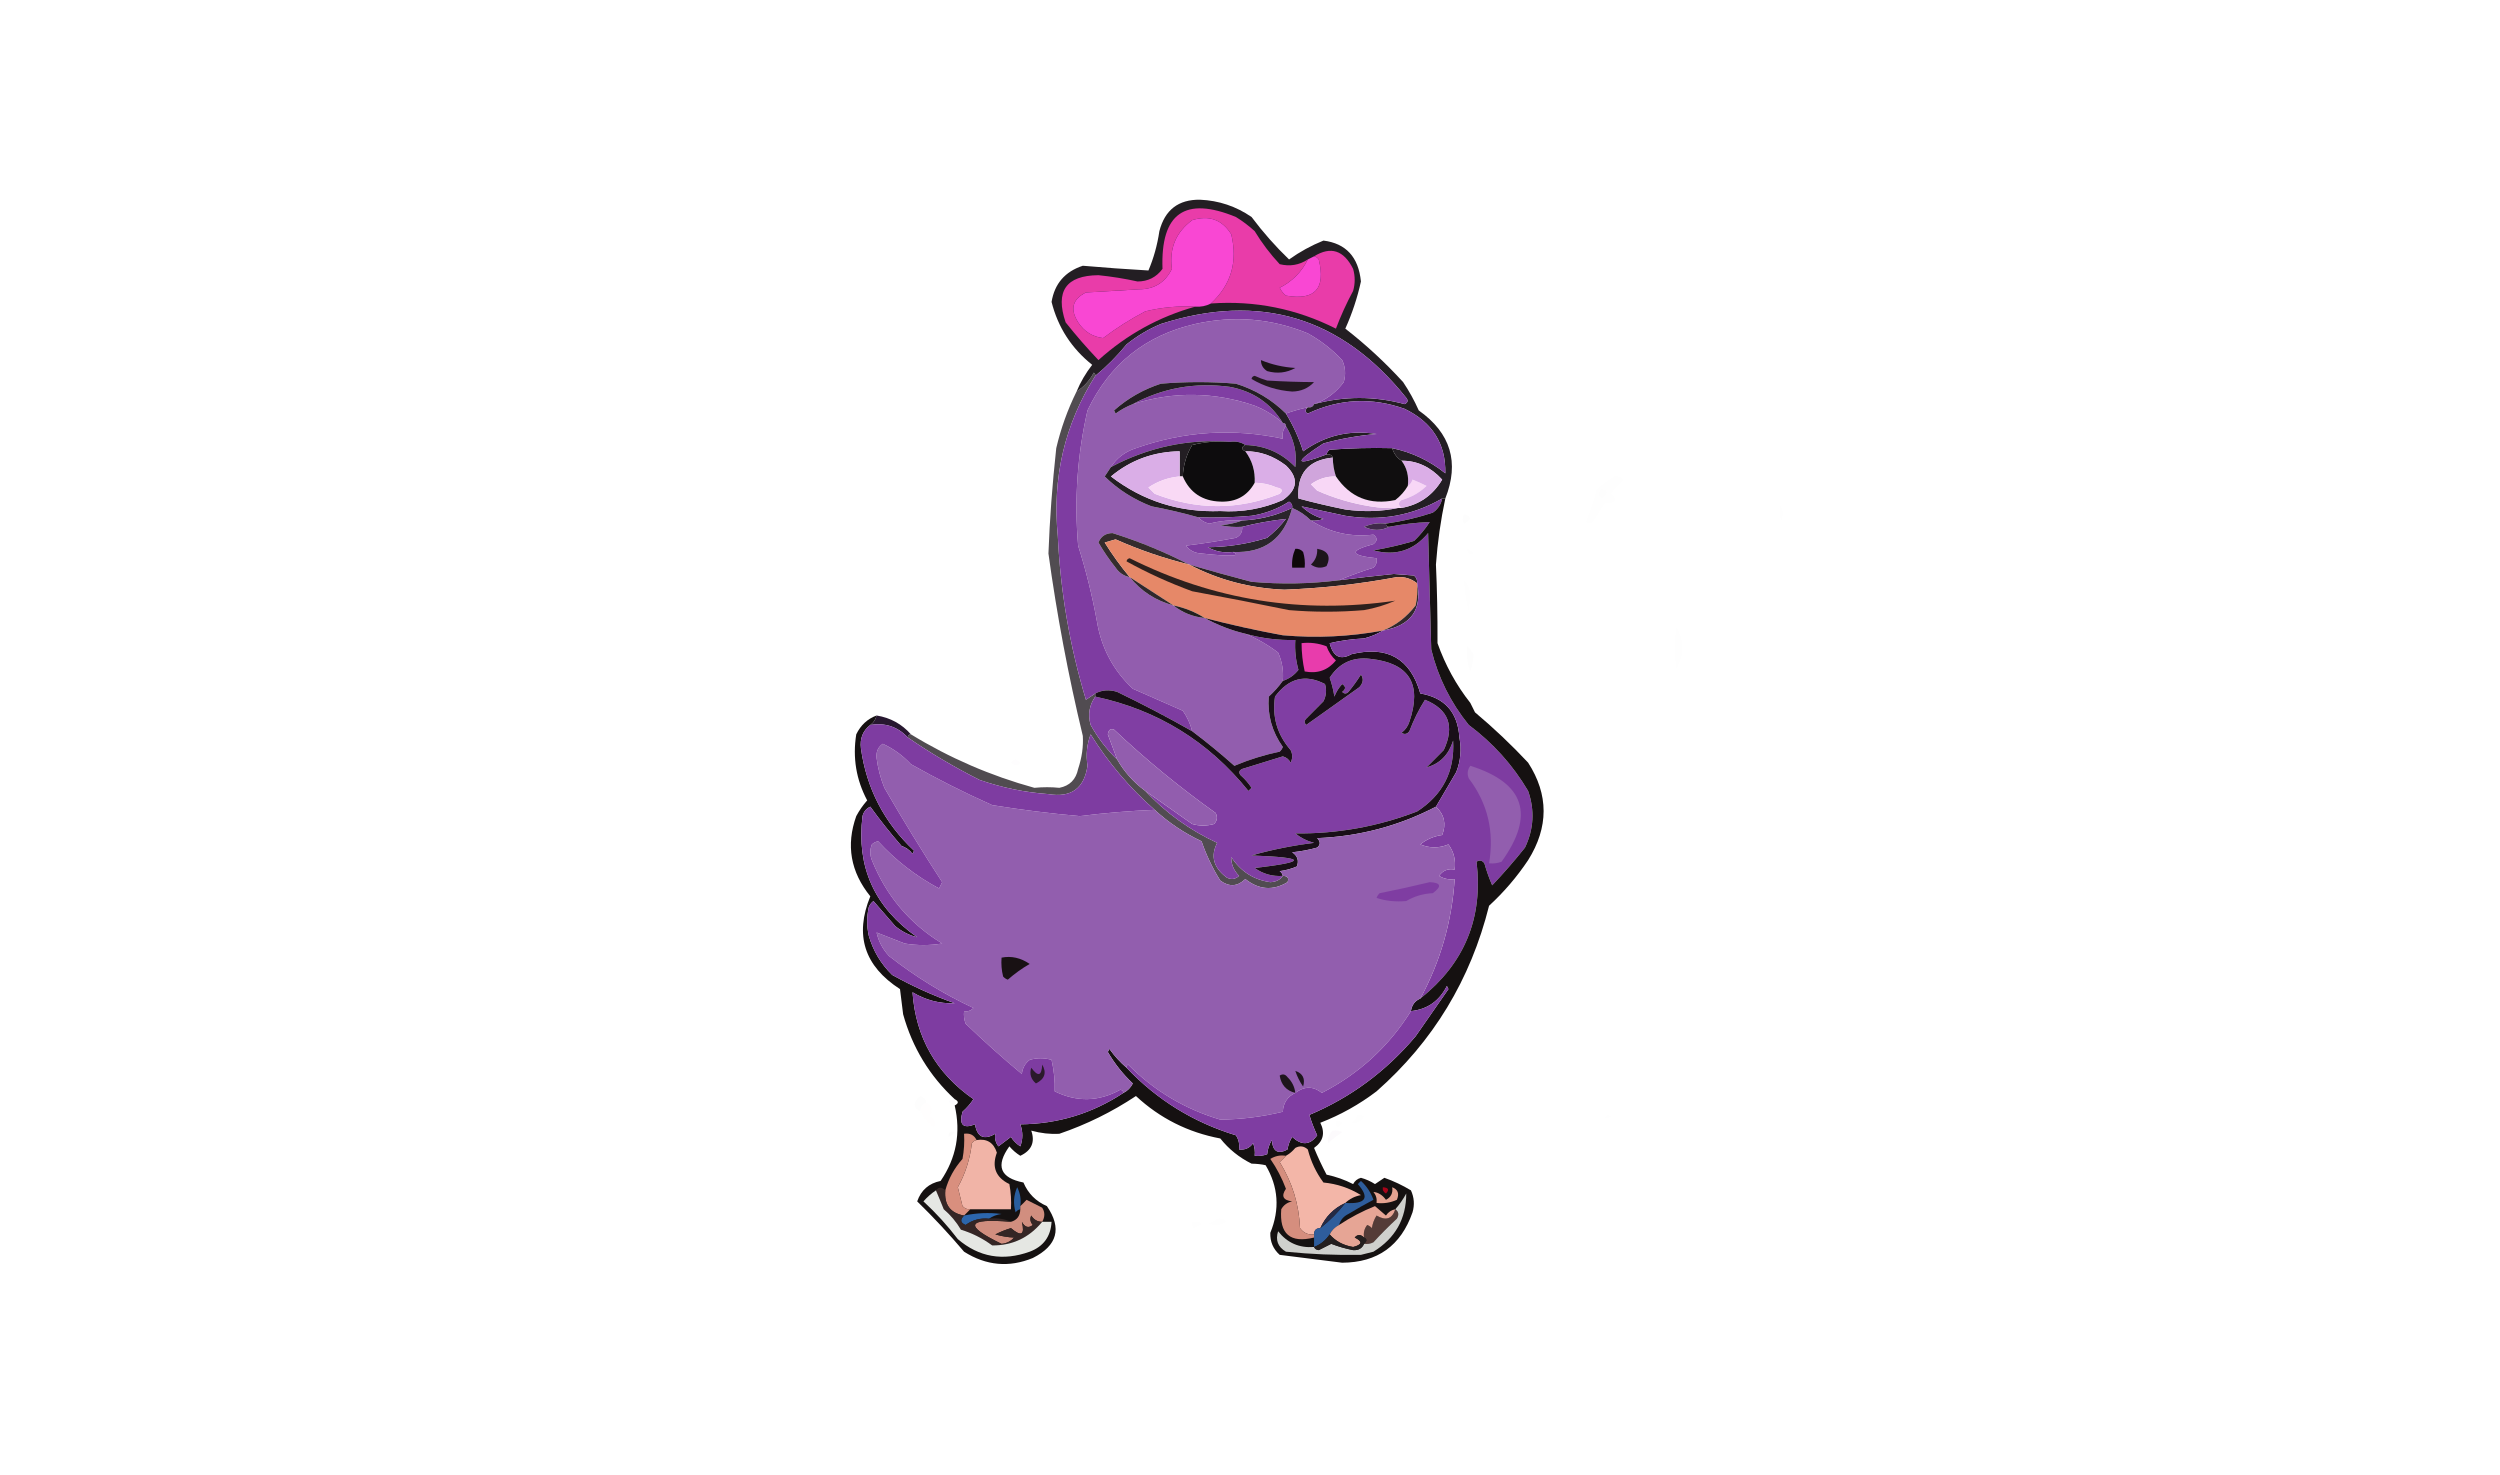 <svg xmlns="http://www.w3.org/2000/svg" viewBox="0 0 200 118" height="118" width="200">
    <g id="Group">
        <path d="M 105.125 32.33 C 105.039 32.541 104.873 32.625 104.625 32.582 C 104.026 32.712 103.443 32.879 102.875 33.085 C 101.747 31.971 100.414 31.175 98.875 30.695 C 96.875 30.527 94.875 30.527 92.875 30.695 C 91.47 31.15 90.22 31.863 89.125 32.834 C 89.167 32.917 89.208 33.002 89.25 33.085 C 89.685 32.769 90.144 32.517 90.625 32.33 C 93.885 31.304 97.135 31.346 100.375 32.456 C 101.216 32.794 101.966 33.255 102.625 33.84 C 102.792 33.84 102.875 33.924 102.875 34.092 C 102.642 34.36 102.558 34.696 102.625 35.098 C 98.638 34.243 94.721 34.494 90.875 35.853 C 90.005 36.135 89.338 36.638 88.875 37.362 C 88.715 37.61 88.548 37.861 88.375 38.117 C 89.447 39.162 90.697 39.959 92.125 40.507 C 93.42 40.751 94.67 41.044 95.875 41.388 C 96.093 41.646 96.385 41.814 96.75 41.891 C 97.61 41.669 98.485 41.585 99.375 41.64 C 98.842 41.844 98.259 41.97 97.625 42.017 C 98.202 42.142 98.786 42.184 99.375 42.143 C 99.41 42.551 99.243 42.845 98.875 43.023 C 97.553 43.278 96.22 43.487 94.875 43.652 C 95.178 44.047 95.595 44.257 96.125 44.281 C 98.522 44.541 99.355 44.499 98.625 44.156 C 101.145 44.27 102.729 43.096 103.375 40.633 C 103.944 40.872 104.444 41.207 104.875 41.64 C 106.402 42.61 108.069 42.987 109.875 42.772 C 110.208 43.023 110.208 43.275 109.875 43.527 C 107.902 44.061 107.986 44.438 110.125 44.659 C 110.18 44.954 110.096 45.206 109.875 45.414 C 108.917 45.715 108 46.05 107.125 46.42 C 104.836 46.711 102.502 46.753 100.125 46.546 C 98.433 46.103 96.767 45.642 95.125 45.162 C 93.171 44.156 91.129 43.317 89 42.646 C 88.445 42.657 88.07 42.909 87.875 43.401 C 88.284 44.106 88.743 44.777 89.25 45.414 C 89.532 45.827 89.907 46.078 90.375 46.168 C 91.296 47.303 92.463 48.058 93.875 48.433 C 94.592 49.01 95.426 49.346 96.375 49.439 C 97.406 50.009 98.49 50.428 99.625 50.697 C 100.553 51.081 101.428 51.584 102.25 52.207 C 102.572 52.924 102.697 53.679 102.625 54.471 C 102.302 54.923 101.927 55.343 101.5 55.729 C 101.387 57.194 101.762 58.536 102.625 59.755 C 102.573 59.902 102.489 60.028 102.375 60.132 C 101.133 60.39 99.925 60.767 98.75 61.264 C 97.661 60.294 96.536 59.372 95.375 58.497 C 95.228 57.908 94.978 57.363 94.625 56.861 C 93.271 56.272 91.937 55.685 90.625 55.1 C 89.061 53.636 88.103 51.833 87.75 49.691 C 87.377 47.645 86.877 45.632 86.25 43.652 C 85.934 40 86.184 36.394 87 32.834 C 88.759 29.136 91.634 26.83 95.625 25.915 C 98.722 25.224 101.722 25.476 104.625 26.67 C 105.649 27.238 106.565 27.951 107.375 28.808 C 107.636 29.379 107.678 29.966 107.5 30.569 C 106.874 31.413 106.082 32 105.125 32.33 Z" stroke="none" fill-rule="evenodd" fill="#925dae" id="Path"></path>
    </g>
    <g id="g1">
        <path d="M 102.625 33.84 C 101.966 33.255 101.216 32.794 100.375 32.456 C 97.135 31.346 93.885 31.304 90.625 32.33 C 93.029 31.036 95.613 30.575 98.375 30.947 C 100.248 31.297 101.664 32.262 102.625 33.84 Z" opacity="0.973" stroke="none" fill-rule="evenodd" fill="#7d3aa1" id="path1"></path>
    </g>
    <g id="g2">
        <path d="M 87.625 30.066 C 85.168 33.953 84.168 38.23 84.625 42.898 C 84.835 47.353 85.585 51.714 86.875 55.981 C 87.13 55.806 87.38 55.639 87.625 55.478 C 87.625 55.561 87.625 55.645 87.625 55.729 C 87.142 56.403 87.017 57.158 87.25 57.994 C 87.829 59.035 88.537 59.957 89.375 60.761 C 89.941 61.751 90.691 62.59 91.625 63.277 C 93.26 65.026 95.177 66.409 97.375 67.429 C 96.825 68.484 97.075 69.406 98.125 70.196 C 98.486 70.393 98.819 70.351 99.125 70.07 C 98.697 69.633 98.489 69.129 98.5 68.561 C 99.251 69.713 100.292 70.384 101.625 70.574 C 102.083 70.552 102.416 70.384 102.625 70.07 C 103.007 70.075 103.132 70.242 103 70.574 C 101.838 71.272 100.713 71.188 99.625 70.322 C 99.005 70.929 98.339 70.971 97.625 70.448 C 97.007 69.464 96.507 68.416 96.125 67.303 C 94.739 66.649 93.489 65.81 92.375 64.787 C 90.378 63.036 88.669 61.023 87.25 58.748 C 86.947 59.55 86.864 60.388 87 61.264 C 86.734 63.076 85.692 63.831 83.875 63.529 C 81.994 63.391 80.161 63.014 78.375 62.397 C 76.369 61.388 74.452 60.256 72.625 59 C 72.625 58.832 72.708 58.748 72.875 58.748 C 75.964 60.638 79.256 62.063 82.75 63.026 C 83.435 62.96 84.102 62.96 84.75 63.026 C 85.576 62.865 86.076 62.361 86.25 61.516 C 86.552 60.602 86.677 59.721 86.625 58.874 C 85.465 54.049 84.548 49.185 83.875 44.281 C 83.975 41.578 84.183 38.768 84.5 35.853 C 84.869 34.276 85.411 32.766 86.125 31.324 C 86.709 30.946 87.167 30.442 87.5 29.814 C 87.6 29.872 87.641 29.956 87.625 30.066 Z" opacity="0.722" stroke="none" fill-rule="evenodd" fill="#0e080f" id="path2"></path>
    </g>
    <g id="g3">
        <path d="M 102.875 34.092 C 103.521 35.155 103.771 36.245 103.625 37.362 C 102.532 36.226 101.199 35.639 99.625 35.601 C 99.27 35.362 98.854 35.278 98.375 35.35 C 95.063 35.096 91.897 35.767 88.875 37.362 C 89.338 36.638 90.005 36.135 90.875 35.853 C 94.721 34.494 98.638 34.243 102.625 35.098 C 102.558 34.696 102.642 34.36 102.875 34.092 Z" opacity="0.973" stroke="none" fill-rule="evenodd" fill="#7d3ba0" id="path3"></path>
    </g>
    <g id="g4">
        <path d="M 129.125 38.117 C 129.419 38.062 129.669 38.146 129.875 38.369 C 129.512 38.723 129.179 39.1 128.875 39.501 C 129.478 40.013 129.311 40.265 128.375 40.256 C 128.083 40.717 127.792 41.178 127.5 41.64 C 127.321 41.879 127.112 41.921 126.875 41.765 C 127.223 40.91 127.515 40.03 127.75 39.124 C 128.203 38.752 128.661 38.417 129.125 38.117 Z" opacity="0.004" stroke="none" fill-rule="evenodd" fill="#000002" id="path4"></path>
    </g>
    <g id="g5">
        <path d="M 115.625 39.878 C 115.542 39.878 115.458 39.878 115.375 39.878 C 112.988 41.256 110.405 41.717 107.625 41.262 C 106.429 41.007 105.263 40.756 104.125 40.507 C 104.621 40.983 105.204 41.318 105.875 41.514 C 105.552 41.637 105.218 41.679 104.875 41.64 C 104.444 41.207 103.944 40.872 103.375 40.633 C 103.408 40.413 103.325 40.245 103.125 40.13 C 102.209 40.716 101.209 41.094 100.125 41.262 C 98.711 41.388 97.294 41.43 95.875 41.388 C 94.67 41.044 93.42 40.751 92.125 40.507 C 90.697 39.959 89.447 39.162 88.375 38.117 C 88.548 37.861 88.715 37.61 88.875 37.362 C 91.897 35.767 95.063 35.096 98.375 35.35 C 97.361 35.268 96.361 35.352 95.375 35.601 C 94.914 36.368 94.664 37.206 94.625 38.117 C 94.542 38.117 94.458 38.117 94.375 38.117 C 94.375 37.446 94.375 36.775 94.375 36.104 C 92.283 36.135 90.45 36.806 88.875 38.117 C 91.445 40.086 94.362 41.008 97.625 40.885 C 99.367 40.996 101.033 40.702 102.625 40.004 C 103.827 39.16 103.911 38.238 102.875 37.237 C 101.853 36.461 100.77 36.084 99.625 36.104 C 99.292 35.937 99.292 35.769 99.625 35.601 C 101.199 35.639 102.532 36.226 103.625 37.362 C 103.771 36.245 103.521 35.155 102.875 34.092 C 102.875 33.924 102.792 33.84 102.625 33.84 C 101.664 32.262 100.248 31.297 98.375 30.947 C 95.613 30.575 93.029 31.036 90.625 32.33 C 90.144 32.517 89.685 32.769 89.25 33.085 C 89.208 33.002 89.167 32.917 89.125 32.834 C 90.22 31.863 91.47 31.15 92.875 30.695 C 94.875 30.527 96.875 30.527 98.875 30.695 C 100.414 31.175 101.747 31.971 102.875 33.085 C 103.451 34.022 103.909 35.029 104.25 36.104 C 106.009 34.834 107.968 34.372 110.125 34.721 C 108.686 34.843 107.269 35.094 105.875 35.475 C 103.47 37.032 103.553 37.326 106.125 36.356 C 106.373 36.313 106.539 36.397 106.625 36.608 C 104.658 36.801 103.741 37.892 103.875 39.878 C 105.111 40.21 106.361 40.504 107.625 40.759 C 109.087 40.965 110.504 40.923 111.875 40.633 C 111.958 40.633 112.042 40.633 112.125 40.633 C 113.544 40.381 114.627 39.627 115.375 38.369 C 114.442 37.351 113.359 36.848 112.125 36.859 C 111.757 36.624 111.507 36.288 111.375 35.853 C 112.95 36.184 114.367 36.855 115.625 37.866 C 115.674 35.503 114.591 33.784 112.375 32.708 C 109.741 31.771 107.157 31.897 104.625 33.085 C 104.384 32.967 104.384 32.799 104.625 32.582 C 104.873 32.625 105.039 32.541 105.125 32.33 C 107.545 31.677 109.962 31.677 112.375 32.33 C 112.63 32.204 112.672 32.037 112.5 31.827 C 107.319 25.355 100.777 23.384 92.875 25.915 C 91.876 26.333 90.959 26.878 90.125 27.55 C 89.363 28.485 88.53 29.323 87.625 30.066 C 87.641 29.956 87.6 29.872 87.5 29.814 C 87.167 30.442 86.709 30.946 86.125 31.324 C 86.441 30.563 86.858 29.85 87.375 29.186 C 85.723 27.87 84.639 26.192 84.125 24.154 C 84.368 22.691 85.202 21.727 86.625 21.26 C 88.333 21.41 90.083 21.536 91.875 21.638 C 92.294 20.654 92.585 19.606 92.75 18.493 C 93.188 16.792 94.272 15.953 96 15.977 C 97.505 16.042 98.88 16.503 100.125 17.36 C 101.042 18.584 102.042 19.716 103.125 20.757 C 103.983 20.144 104.9 19.641 105.875 19.247 C 107.679 19.473 108.679 20.563 108.875 22.518 C 108.591 23.814 108.175 25.072 107.625 26.292 C 109.266 27.565 110.808 28.99 112.25 30.569 C 112.73 31.284 113.147 32.038 113.5 32.834 C 116.059 34.646 116.768 36.995 115.625 39.878 Z" opacity="0.957" stroke="none" fill-rule="evenodd" fill="#191419" id="path5"></path>
    </g>
    <g id="g6">
        <path d="M 106.625 36.608 C 106.629 37.127 106.713 37.63 106.875 38.117 C 106.132 38.101 105.466 38.311 104.875 38.746 C 105.042 38.914 105.208 39.082 105.375 39.249 C 106.74 39.853 108.157 40.272 109.625 40.507 C 110.37 40.633 111.12 40.675 111.875 40.633 C 110.504 40.923 109.087 40.965 107.625 40.759 C 106.361 40.504 105.111 40.21 103.875 39.878 C 103.741 37.892 104.658 36.801 106.625 36.608 Z" opacity="0.973" stroke="none" fill-rule="evenodd" fill="#cfa3dc" id="path6"></path>
    </g>
    <g id="g7">
        <path d="M 106.875 38.117 C 108.022 39.803 109.605 40.432 111.625 40.004 C 112.048 39.675 112.381 39.298 112.625 38.872 C 112.805 38.767 112.93 38.599 113 38.369 C 113.377 38.517 113.752 38.685 114.125 38.872 C 113.557 39.413 112.89 39.791 112.125 40.004 C 111.851 40.198 111.851 40.408 112.125 40.633 C 112.042 40.633 111.958 40.633 111.875 40.633 C 111.12 40.675 110.37 40.633 109.625 40.507 C 108.157 40.272 106.74 39.853 105.375 39.249 C 105.208 39.082 105.042 38.914 104.875 38.746 C 105.466 38.311 106.132 38.101 106.875 38.117 Z" opacity="0.973" stroke="none" fill-rule="evenodd" fill="#f8d6f6" id="path7"></path>
    </g>
    <g id="g8">
        <path d="M 112.125 36.859 C 113.359 36.848 114.442 37.351 115.375 38.369 C 114.627 39.627 113.544 40.381 112.125 40.633 C 111.851 40.408 111.851 40.198 112.125 40.004 C 112.89 39.791 113.557 39.413 114.125 38.872 C 113.752 38.685 113.377 38.517 113 38.369 C 112.93 38.599 112.805 38.767 112.625 38.872 C 112.722 38.104 112.556 37.433 112.125 36.859 Z" opacity="0.973" stroke="none" fill-rule="evenodd" fill="#dbade7" id="path8"></path>
    </g>
    <g id="g9">
        <path d="M 94.375 38.117 C 93.466 38.198 92.633 38.491 91.875 38.998 C 92.042 39.166 92.208 39.333 92.375 39.501 C 95.733 40.817 99.066 40.817 102.375 39.501 C 102.659 39.245 102.575 39.078 102.125 38.998 C 101.565 38.752 100.982 38.626 100.375 38.62 C 100.423 37.677 100.173 36.839 99.625 36.104 C 100.77 36.084 101.853 36.461 102.875 37.237 C 103.911 38.238 103.827 39.16 102.625 40.004 C 101.033 40.702 99.367 40.996 97.625 40.885 C 94.362 41.008 91.445 40.086 88.875 38.117 C 90.45 36.806 92.283 36.135 94.375 36.104 C 94.375 36.775 94.375 37.446 94.375 38.117 Z" opacity="0.973" stroke="none" fill-rule="evenodd" fill="#daace7" id="path9"></path>
    </g>
    <g id="g10">
        <path d="M 94.375 38.117 C 94.458 38.117 94.542 38.117 94.625 38.117 C 95.182 39.407 96.182 40.078 97.625 40.13 C 98.875 40.179 99.792 39.675 100.375 38.62 C 100.982 38.626 101.565 38.752 102.125 38.998 C 102.575 39.078 102.659 39.245 102.375 39.501 C 99.066 40.817 95.733 40.817 92.375 39.501 C 92.208 39.333 92.042 39.166 91.875 38.998 C 92.633 38.491 93.466 38.198 94.375 38.117 Z" opacity="0.973" stroke="none" fill-rule="evenodd" fill="#f9d9f5" id="path10"></path>
    </g>
    <g id="g11">
        <path d="M 111.375 35.853 C 111.507 36.288 111.757 36.624 112.125 36.859 C 112.556 37.433 112.722 38.104 112.625 38.872 C 112.381 39.298 112.048 39.675 111.625 40.004 C 109.605 40.432 108.022 39.803 106.875 38.117 C 106.713 37.63 106.629 37.127 106.625 36.608 C 106.539 36.397 106.373 36.313 106.125 36.356 C 106.153 36.201 106.236 36.075 106.375 35.979 C 108.039 35.853 109.706 35.811 111.375 35.853 Z" opacity="0.97" stroke="none" fill-rule="evenodd" fill="#0a0809" id="path11"></path>
    </g>
    <g id="g12">
        <path d="M 98.375 35.35 C 98.854 35.278 99.27 35.362 99.625 35.601 C 99.292 35.769 99.292 35.937 99.625 36.104 C 100.173 36.839 100.423 37.677 100.375 38.62 C 99.792 39.675 98.875 40.179 97.625 40.13 C 96.182 40.078 95.182 39.407 94.625 38.117 C 94.664 37.206 94.914 36.368 95.375 35.601 C 96.361 35.352 97.361 35.268 98.375 35.35 Z" opacity="0.97" stroke="none" fill-rule="evenodd" fill="#070607" id="path12"></path>
    </g>
    <g id="g13">
        <path d="M 111.375 35.853 C 109.706 35.811 108.039 35.853 106.375 35.979 C 106.236 36.075 106.153 36.201 106.125 36.356 C 103.553 37.326 103.47 37.032 105.875 35.475 C 107.269 35.094 108.686 34.843 110.125 34.721 C 107.968 34.372 106.009 34.834 104.25 36.104 C 103.909 35.029 103.451 34.022 102.875 33.085 C 103.443 32.879 104.026 32.712 104.625 32.582 C 104.384 32.799 104.384 32.967 104.625 33.085 C 107.157 31.897 109.741 31.771 112.375 32.708 C 114.591 33.784 115.674 35.503 115.625 37.866 C 114.367 36.855 112.95 36.184 111.375 35.853 Z" opacity="0.973" stroke="none" fill-rule="evenodd" fill="#7b389f" id="path13"></path>
    </g>
    <g id="g14">
        <path d="M 104.625 20.757 C 104.134 21.754 103.384 22.509 102.375 23.021 C 102.494 23.267 102.661 23.477 102.875 23.65 C 105.198 24.058 106.073 23.094 105.5 20.757 C 105.404 20.617 105.279 20.533 105.125 20.505 C 106.461 19.681 107.503 20.016 108.25 21.512 C 108.417 22.099 108.417 22.686 108.25 23.273 C 107.727 24.243 107.268 25.249 106.875 26.292 C 103.725 24.701 100.392 24.031 96.875 24.279 C 98.49 22.781 99.032 20.936 98.5 18.744 C 97.776 17.573 96.734 17.196 95.375 17.612 C 94.071 18.578 93.53 19.877 93.75 21.512 C 93.218 22.598 92.343 23.143 91.125 23.147 C 89.708 23.231 88.292 23.315 86.875 23.399 C 85.794 23.934 85.585 24.731 86.25 25.789 C 86.727 26.522 87.394 26.941 88.25 27.047 C 89.299 26.25 90.424 25.537 91.625 24.908 C 92.938 24.588 94.272 24.463 95.625 24.531 C 92.725 25.339 90.142 26.765 87.875 28.808 C 86.953 27.839 86.078 26.833 85.25 25.789 C 84.403 23.297 85.278 22.039 87.875 22.015 C 88.926 22.122 89.968 22.29 91 22.518 C 91.833 22.518 92.5 22.183 93 21.512 C 92.838 17.061 94.796 15.677 98.875 17.36 C 99.41 17.689 99.91 18.067 100.375 18.493 C 100.951 19.441 101.617 20.322 102.375 21.134 C 103.185 21.334 103.935 21.208 104.625 20.757 Z" opacity="0.973" stroke="none" fill-rule="evenodd" fill="#ee3dad" id="path14"></path>
    </g>
    <g id="g15">
        <path d="M 105.125 20.505 C 105.279 20.533 105.404 20.617 105.5 20.757 C 106.073 23.094 105.198 24.058 102.875 23.65 C 102.661 23.477 102.494 23.267 102.375 23.021 C 103.384 22.509 104.134 21.754 104.625 20.757 C 104.792 20.673 104.958 20.589 105.125 20.505 Z" opacity="0.973" stroke="none" fill-rule="evenodd" fill="#fe48d7" id="path15"></path>
    </g>
    <g id="g16">
        <path d="M 96.875 24.279 C 96.49 24.481 96.073 24.565 95.625 24.531 C 94.272 24.463 92.938 24.588 91.625 24.908 C 90.424 25.537 89.299 26.25 88.25 27.047 C 87.394 26.941 86.727 26.522 86.25 25.789 C 85.585 24.731 85.794 23.934 86.875 23.399 C 88.292 23.315 89.708 23.231 91.125 23.147 C 92.343 23.143 93.218 22.598 93.75 21.512 C 93.53 19.877 94.071 18.578 95.375 17.612 C 96.734 17.196 97.776 17.573 98.5 18.744 C 99.032 20.936 98.49 22.781 96.875 24.279 Z" opacity="0.973" stroke="none" fill-rule="evenodd" fill="#fe48d7" id="path16"></path>
    </g>
    <g id="g17">
        <path d="M 128.125 39.124 C 128.664 39.217 128.664 39.469 128.125 39.878 C 127.859 39.646 127.859 39.394 128.125 39.124 Z" opacity="0.004" stroke="none" fill-rule="evenodd" fill="#000084" id="path17"></path>
    </g>
    <g id="g18">
        <path d="M 142.375 40.382 C 142.653 40.745 142.695 41.165 142.5 41.64 C 142.376 41.229 142.335 40.809 142.375 40.382 Z" opacity="0.004" stroke="none" fill-rule="evenodd" fill="#000000" id="path18"></path>
    </g>
    <g id="g19">
        <path d="M 103.375 40.633 C 102.729 43.096 101.145 44.27 98.625 44.156 C 97.901 44.25 97.234 44.124 96.625 43.778 C 98.248 43.761 99.832 43.51 101.375 43.023 C 101.93 42.58 102.43 42.077 102.875 41.514 C 101.705 41.64 100.538 41.85 99.375 42.143 C 98.786 42.184 98.202 42.142 97.625 42.017 C 98.259 41.97 98.842 41.844 99.375 41.64 C 100.784 41.572 102.118 41.236 103.375 40.633 Z" opacity="0.925" stroke="none" fill-rule="evenodd" fill="#19141b" id="path19"></path>
    </g>
    <g id="g20">
        <path d="M 103.375 40.633 C 102.118 41.236 100.784 41.572 99.375 41.64 C 98.485 41.585 97.61 41.669 96.75 41.891 C 96.385 41.814 96.093 41.646 95.875 41.388 C 97.294 41.43 98.711 41.388 100.125 41.262 C 101.209 41.094 102.209 40.716 103.125 40.13 C 103.325 40.245 103.408 40.413 103.375 40.633 Z" opacity="0.973" stroke="none" fill-rule="evenodd" fill="#79379d" id="path20"></path>
    </g>
    <g id="g21">
        <path d="M 117.125 41.136 C 117.753 41.317 117.753 41.568 117.125 41.891 C 116.978 41.707 116.978 41.455 117.125 41.136 Z" opacity="0.008" stroke="none" fill-rule="evenodd" fill="#060606" id="path21"></path>
    </g>
    <g id="g22">
        <path d="M 98.625 44.156 C 99.355 44.499 98.522 44.541 96.125 44.281 C 95.595 44.257 95.178 44.047 94.875 43.652 C 96.22 43.487 97.553 43.278 98.875 43.023 C 99.243 42.845 99.41 42.551 99.375 42.143 C 100.538 41.85 101.705 41.64 102.875 41.514 C 102.43 42.077 101.93 42.58 101.375 43.023 C 99.832 43.51 98.248 43.761 96.625 43.778 C 97.234 44.124 97.901 44.25 98.625 44.156 Z" opacity="0.98" stroke="none" fill-rule="evenodd" fill="#7a389e" id="path22"></path>
    </g>
    <g id="g23">
        <path d="M 117.375 43.904 C 117.572 43.975 117.739 44.101 117.875 44.281 C 117.546 44.414 117.379 44.288 117.375 43.904 Z" opacity="0.004" stroke="none" fill-rule="evenodd" fill="#000000" id="path23"></path>
    </g>
    <g id="g24">
        <path d="M 105.375 43.904 C 106.242 44.057 106.492 44.518 106.125 45.288 C 105.685 45.489 105.269 45.447 104.875 45.162 C 105.238 44.822 105.404 44.403 105.375 43.904 Z" stroke="none" fill-rule="evenodd" fill="#1d151b" id="path24"></path>
    </g>
    <g id="g25">
        <path d="M 95.125 45.162 C 93.098 44.664 91.14 43.993 89.25 43.149 C 88.958 43.233 88.667 43.317 88.375 43.401 C 88.983 44.375 89.649 45.298 90.375 46.168 C 89.907 46.078 89.532 45.827 89.25 45.414 C 88.743 44.777 88.284 44.106 87.875 43.401 C 88.07 42.909 88.445 42.657 89 42.646 C 91.129 43.317 93.171 44.156 95.125 45.162 Z" opacity="0.898" stroke="none" fill-rule="evenodd" fill="#1d1516" id="path25"></path>
    </g>
    <g id="g26">
        <path d="M 103.625 43.904 C 103.874 43.882 104.082 43.966 104.25 44.156 C 104.373 44.567 104.415 44.986 104.375 45.414 C 104.042 45.414 103.708 45.414 103.375 45.414 C 103.331 44.88 103.415 44.377 103.625 43.904 Z" stroke="none" fill-rule="evenodd" fill="#0e080a" id="path26"></path>
    </g>
    <g id="g27">
        <path d="M 95.125 45.162 C 96.767 45.642 98.433 46.103 100.125 46.546 C 102.502 46.753 104.836 46.711 107.125 46.42 C 108.58 46.236 110.038 46.069 111.5 45.917 C 112.042 45.959 112.583 46.001 113.125 46.043 C 113.313 46.211 113.397 46.421 113.375 46.672 C 112.917 46.296 112.376 46.128 111.75 46.168 C 108.776 46.726 105.776 47.061 102.75 47.175 C 100.019 47.065 97.477 46.394 95.125 45.162 Z" opacity="0.957" stroke="none" fill-rule="evenodd" fill="#22181b" id="path27"></path>
    </g>
    <g id="g28">
        <path d="M 117.125 46.42 C 117.444 46.72 117.611 47.14 117.625 47.678 C 117.583 48.097 117.542 48.517 117.5 48.936 C 117.294 48.108 117.169 47.269 117.125 46.42 Z" opacity="0.006" stroke="none" fill-rule="evenodd" fill="#000000" id="path28"></path>
    </g>
    <g id="g29">
        <path d="M 95.125 45.162 C 97.477 46.394 100.019 47.065 102.75 47.175 C 105.776 47.061 108.776 46.726 111.75 46.168 C 112.376 46.128 112.917 46.296 113.375 46.672 C 113.416 47.265 113.374 47.852 113.25 48.433 C 112.536 49.367 111.661 50.037 110.625 50.446 C 107.984 50.934 105.317 51.06 102.625 50.823 C 100.521 50.438 98.438 49.977 96.375 49.439 C 95.618 48.96 94.784 48.625 93.875 48.433 C 92.71 47.679 91.544 46.924 90.375 46.168 C 89.649 45.298 88.983 44.375 88.375 43.401 C 88.667 43.317 88.958 43.233 89.25 43.149 C 91.14 43.993 93.098 44.664 95.125 45.162 Z" opacity="0.973" stroke="none" fill-rule="evenodd" fill="#e68665" id="path29"></path>
    </g>
    <g id="g30">
        <path d="M 105.125 32.33 C 106.082 32 106.874 31.413 107.5 30.569 C 107.678 29.966 107.636 29.379 107.375 28.808 C 106.565 27.951 105.649 27.238 104.625 26.67 C 101.722 25.476 98.722 25.224 95.625 25.915 C 91.634 26.83 88.759 29.136 87 32.834 C 86.184 36.394 85.934 40 86.25 43.652 C 86.877 45.632 87.377 47.645 87.75 49.691 C 88.103 51.833 89.061 53.636 90.625 55.1 C 91.937 55.685 93.271 56.272 94.625 56.861 C 94.978 57.363 95.228 57.908 95.375 58.497 C 93.413 57.384 91.413 56.335 89.375 55.352 C 88.74 55.152 88.157 55.194 87.625 55.478 C 87.38 55.639 87.13 55.806 86.875 55.981 C 85.585 51.714 84.835 47.353 84.625 42.898 C 84.168 38.23 85.168 33.953 87.625 30.066 C 88.53 29.323 89.363 28.485 90.125 27.55 C 90.959 26.878 91.876 26.333 92.875 25.915 C 100.777 23.384 107.319 25.355 112.5 31.827 C 112.672 32.037 112.63 32.204 112.375 32.33 C 109.962 31.677 107.545 31.677 105.125 32.33 Z" stroke="none" fill-rule="evenodd" fill="#7e3ca1" id="path30"></path>
    </g>
    <g id="g31">
        <path d="M 100.125 30.318 C 100.14 30.181 100.223 30.097 100.375 30.066 C 100.699 30.217 101.032 30.342 101.375 30.443 C 102.656 30.521 103.906 30.563 105.125 30.569 C 104.666 31.06 104.082 31.312 103.375 31.324 C 102.195 31.24 101.112 30.904 100.125 30.318 Z" stroke="none" fill-rule="evenodd" fill="#231821" id="path31"></path>
    </g>
    <g id="g32">
        <path d="M 100.875 28.808 C 101.737 29.167 102.653 29.377 103.625 29.437 C 102.926 29.829 102.176 29.913 101.375 29.689 C 101.044 29.483 100.878 29.19 100.875 28.808 Z" stroke="none" fill-rule="evenodd" fill="#1b1318" id="path32"></path>
    </g>
    <g id="g33">
        <path d="M 90.375 46.168 C 91.544 46.924 92.71 47.679 93.875 48.433 C 92.463 48.058 91.296 47.303 90.375 46.168 Z" opacity="0.91" stroke="none" fill-rule="evenodd" fill="#1b1317" id="path33"></path>
    </g>
    <g id="g34">
        <path d="M 90.125 44.91 C 90.14 44.774 90.223 44.69 90.375 44.659 C 97.098 48.016 104.181 49.148 111.625 48.055 C 110.835 48.4 110.002 48.652 109.125 48.81 C 107.125 48.978 105.125 48.978 103.125 48.81 C 100.545 48.28 97.961 47.776 95.375 47.301 C 93.554 46.635 91.804 45.839 90.125 44.91 Z" opacity="0.937" stroke="none" fill-rule="evenodd" fill="#221918" id="path34"></path>
    </g>
    <g id="g35">
        <path d="M 93.875 48.433 C 94.784 48.625 95.618 48.96 96.375 49.439 C 95.426 49.346 94.592 49.01 93.875 48.433 Z" opacity="0.925" stroke="none" fill-rule="evenodd" fill="#120e0f" id="path35"></path>
    </g>
    <g id="g36">
        <path d="M 113.375 46.672 C 113.781 48.793 112.864 50.051 110.625 50.446 C 111.661 50.037 112.536 49.367 113.25 48.433 C 113.374 47.852 113.416 47.265 113.375 46.672 Z" opacity="0.922" stroke="none" fill-rule="evenodd" fill="#22181a" id="path36"></path>
    </g>
    <g id="g37">
        <path d="M 99.625 50.697 C 100.928 51.067 102.262 51.234 103.625 51.2 C 103.575 52.013 103.658 52.809 103.875 53.591 C 103.546 54.008 103.13 54.301 102.625 54.471 C 102.697 53.679 102.572 52.924 102.25 52.207 C 101.428 51.584 100.553 51.081 99.625 50.697 Z" opacity="0.971" stroke="none" fill-rule="evenodd" fill="#7b38a0" id="path37"></path>
    </g>
    <g id="g38">
        <path d="M 134.125 50.194 C 134.742 51.278 134.742 52.368 134.125 53.465 C 133.932 52.385 133.932 51.295 134.125 50.194 Z" opacity="0.004" stroke="none" fill-rule="evenodd" fill="#8a3eb1" id="path38"></path>
    </g>
    <g id="g39">
        <path d="M 117.375 51.704 C 117.567 51.873 117.733 52.082 117.875 52.333 C 117.873 52.768 117.789 53.229 117.625 53.716 C 117.38 53.066 117.297 52.395 117.375 51.704 Z" opacity="0.008" stroke="none" fill-rule="evenodd" fill="#080808" id="path39"></path>
    </g>
    <g id="g40">
        <path d="M 102.625 70.07 C 102.416 70.384 102.083 70.552 101.625 70.574 C 100.292 70.384 99.251 69.713 98.5 68.561 C 98.489 69.129 98.697 69.633 99.125 70.07 C 98.819 70.351 98.486 70.393 98.125 70.196 C 97.075 69.406 96.825 68.484 97.375 67.429 C 95.177 66.409 93.26 65.026 91.625 63.277 C 92.86 64.153 94.11 65.034 95.375 65.919 C 95.958 66.087 96.542 66.087 97.125 65.919 C 97.379 65.655 97.421 65.361 97.25 65.038 C 94.397 63.006 91.688 60.784 89.125 58.371 C 88.85 58.262 88.683 58.388 88.625 58.748 C 88.878 59.423 89.128 60.094 89.375 60.761 C 88.537 59.957 87.829 59.035 87.25 57.994 C 87.017 57.158 87.142 56.403 87.625 55.729 C 92.599 56.795 96.682 59.311 99.875 63.277 C 99.958 63.193 100.042 63.109 100.125 63.026 C 99.88 62.653 99.588 62.317 99.25 62.019 C 99.078 61.81 99.12 61.642 99.375 61.516 C 100.46 61.18 101.543 60.845 102.625 60.51 C 102.912 60.59 103.12 60.757 103.25 61.013 C 103.417 60.677 103.417 60.342 103.25 60.006 C 102.174 58.766 101.757 57.34 102 55.729 C 103.098 54.245 104.431 53.91 106 54.723 C 106.144 55.195 106.102 55.656 105.875 56.107 C 105.422 56.563 104.964 57.024 104.5 57.49 C 104.333 57.658 104.333 57.826 104.5 57.994 C 105.917 56.987 107.333 55.981 108.75 54.974 C 109.06 54.628 109.102 54.293 108.875 53.968 C 108.572 54.452 108.239 54.913 107.875 55.352 C 107.708 55.52 107.542 55.52 107.375 55.352 C 107.678 55.127 107.678 54.918 107.375 54.723 C 107.104 55.016 106.896 55.351 106.75 55.729 C 106.672 55.212 106.547 54.709 106.375 54.22 C 107.131 53.042 108.214 52.539 109.625 52.71 C 112.738 53.04 113.78 54.717 112.75 57.742 C 112.634 58.102 112.425 58.395 112.125 58.623 C 112.362 58.778 112.571 58.736 112.75 58.497 C 113.094 57.596 113.51 56.757 114 55.981 C 115.894 56.751 116.394 58.093 115.5 60.006 C 115.042 60.468 114.583 60.929 114.125 61.39 C 115.179 61.106 115.888 60.393 116.25 59.252 C 116.389 61.697 115.431 63.584 113.375 64.913 C 110.237 66.124 106.987 66.711 103.625 66.674 C 104.069 67.036 104.569 67.287 105.125 67.429 C 103.413 67.639 101.746 67.974 100.125 68.435 C 104.554 68.607 104.638 68.942 100.375 69.441 C 101.051 69.921 101.801 70.131 102.625 70.07 Z" stroke="none" fill-rule="evenodd" fill="#803ea3" id="path40"></path>
    </g>
    <g id="g41">
        <path d="M 117.625 55.981 C 117.958 56.149 117.958 56.149 117.625 55.981 Z" opacity="0.004" stroke="none" fill-rule="evenodd" fill="#000000" id="path41"></path>
    </g>
    <g id="g42">
        <path d="M 96.375 49.439 C 98.438 49.977 100.521 50.438 102.625 50.823 C 105.317 51.06 107.984 50.934 110.625 50.446 C 110.181 50.722 109.681 50.932 109.125 51.075 C 108.197 51.119 107.281 51.244 106.375 51.452 C 106.648 52.543 107.231 52.837 108.125 52.333 C 110.998 51.638 112.831 52.686 113.625 55.478 C 115.579 55.81 116.621 56.984 116.75 59 C 116.935 59.946 116.851 60.869 116.5 61.768 C 115.952 62.704 115.411 63.627 114.875 64.535 C 111.916 66.076 108.75 66.915 105.375 67.051 C 105.647 67.33 105.647 67.582 105.375 67.806 C 104.723 67.99 104.056 68.115 103.375 68.183 C 103.803 68.468 103.928 68.846 103.75 69.316 C 103.316 69.504 102.858 69.63 102.375 69.693 C 102.514 69.789 102.597 69.915 102.625 70.07 C 101.801 70.131 101.051 69.921 100.375 69.441 C 104.638 68.942 104.554 68.607 100.125 68.435 C 101.746 67.974 103.413 67.639 105.125 67.429 C 104.569 67.287 104.069 67.036 103.625 66.674 C 106.987 66.711 110.237 66.124 113.375 64.913 C 115.431 63.584 116.389 61.697 116.25 59.252 C 115.888 60.393 115.179 61.106 114.125 61.39 C 114.583 60.929 115.042 60.468 115.5 60.006 C 116.394 58.093 115.894 56.751 114 55.981 C 113.51 56.757 113.094 57.596 112.75 58.497 C 112.571 58.736 112.362 58.778 112.125 58.623 C 112.425 58.395 112.634 58.102 112.75 57.742 C 113.78 54.717 112.738 53.04 109.625 52.71 C 108.214 52.539 107.131 53.042 106.375 54.22 C 106.547 54.709 106.672 55.212 106.75 55.729 C 106.896 55.351 107.104 55.016 107.375 54.723 C 107.678 54.918 107.678 55.127 107.375 55.352 C 107.542 55.52 107.708 55.52 107.875 55.352 C 108.239 54.913 108.572 54.452 108.875 53.968 C 109.102 54.293 109.06 54.628 108.75 54.974 C 107.333 55.981 105.917 56.987 104.5 57.994 C 104.333 57.826 104.333 57.658 104.5 57.49 C 104.964 57.024 105.422 56.563 105.875 56.107 C 106.102 55.656 106.144 55.195 106 54.723 C 104.431 53.91 103.098 54.245 102 55.729 C 101.757 57.34 102.174 58.766 103.25 60.006 C 103.417 60.342 103.417 60.677 103.25 61.013 C 103.12 60.757 102.912 60.59 102.625 60.51 C 101.543 60.845 100.46 61.18 99.375 61.516 C 99.12 61.642 99.078 61.81 99.25 62.019 C 99.588 62.317 99.88 62.653 100.125 63.026 C 100.042 63.109 99.958 63.193 99.875 63.277 C 96.682 59.311 92.599 56.795 87.625 55.729 C 87.625 55.645 87.625 55.561 87.625 55.478 C 88.157 55.194 88.74 55.152 89.375 55.352 C 91.413 56.335 93.413 57.384 95.375 58.497 C 96.536 59.372 97.661 60.294 98.75 61.264 C 99.925 60.767 101.133 60.39 102.375 60.132 C 102.489 60.028 102.573 59.902 102.625 59.755 C 101.762 58.536 101.387 57.194 101.5 55.729 C 101.927 55.343 102.302 54.923 102.625 54.471 C 103.13 54.301 103.546 54.008 103.875 53.591 C 103.658 52.809 103.575 52.013 103.625 51.2 C 102.262 51.234 100.928 51.067 99.625 50.697 C 98.49 50.428 97.406 50.009 96.375 49.439 Z" stroke="none" fill-rule="evenodd" fill="#190f18" id="path42"></path>
    </g>
    <g id="g43">
        <path d="M 104.125 51.452 C 104.812 51.373 105.478 51.457 106.125 51.704 C 106.282 52.146 106.532 52.523 106.875 52.836 C 106.232 53.62 105.399 53.914 104.375 53.716 C 104.21 52.973 104.127 52.218 104.125 51.452 Z" opacity="0.973" stroke="none" fill-rule="evenodd" fill="#ed3eb0" id="path43"></path>
    </g>
    <g id="g44">
        <path d="M 115.375 39.878 C 115.285 40.349 115.035 40.727 114.625 41.011 C 113.398 41.417 112.148 41.71 110.875 41.891 C 110.269 41.814 109.686 41.898 109.125 42.143 C 109.827 42.47 110.494 42.47 111.125 42.143 C 112.209 41.932 113.292 41.806 114.375 41.765 C 114.018 42.315 113.601 42.818 113.125 43.275 C 112.058 43.591 110.974 43.842 109.875 44.03 C 111.637 44.504 113.095 44.043 114.25 42.646 C 114.333 45.749 114.417 48.852 114.5 51.955 C 115.047 54.186 116.047 56.199 117.5 57.994 C 119.446 59.447 121.029 61.208 122.25 63.277 C 122.788 64.819 122.704 66.329 122 67.806 C 121.164 68.856 120.289 69.862 119.375 70.825 C 119.129 70.254 118.92 69.667 118.75 69.064 C 118.571 68.825 118.362 68.783 118.125 68.938 C 118.663 73.432 117.163 77.08 113.625 79.883 C 115.232 76.922 116.149 73.735 116.375 70.322 C 115.928 70.394 115.511 70.31 115.125 70.07 C 115.417 69.638 115.834 69.471 116.375 69.567 C 116.474 68.817 116.307 68.146 115.875 67.554 C 115.127 67.868 114.377 67.868 113.625 67.554 C 114.115 67.149 114.699 66.897 115.375 66.8 C 115.718 65.926 115.551 65.171 114.875 64.535 C 115.411 63.627 115.952 62.704 116.5 61.768 C 116.851 60.869 116.935 59.946 116.75 59 C 116.621 56.984 115.579 55.81 113.625 55.478 C 112.831 52.686 110.998 51.638 108.125 52.333 C 107.231 52.837 106.648 52.543 106.375 51.452 C 107.281 51.244 108.197 51.119 109.125 51.075 C 109.681 50.932 110.181 50.722 110.625 50.446 C 112.864 50.051 113.781 48.793 113.375 46.672 C 113.397 46.421 113.313 46.211 113.125 46.043 C 112.583 46.001 112.042 45.959 111.5 45.917 C 110.038 46.069 108.58 46.236 107.125 46.42 C 108 46.05 108.917 45.715 109.875 45.414 C 110.096 45.206 110.18 44.954 110.125 44.659 C 107.986 44.438 107.902 44.061 109.875 43.527 C 110.208 43.275 110.208 43.023 109.875 42.772 C 108.069 42.987 106.402 42.61 104.875 41.64 C 105.218 41.679 105.552 41.637 105.875 41.514 C 105.204 41.318 104.621 40.983 104.125 40.507 C 105.263 40.756 106.429 41.007 107.625 41.262 C 110.405 41.717 112.988 41.256 115.375 39.878 Z" stroke="none" fill-rule="evenodd" fill="#7e3ca1" id="path44"></path>
    </g>
    <g id="g45">
        <path d="M 110.875 41.891 C 110.875 42.059 110.958 42.143 111.125 42.143 C 110.494 42.47 109.827 42.47 109.125 42.143 C 109.686 41.898 110.269 41.814 110.875 41.891 Z" opacity="0.953" stroke="none" fill-rule="evenodd" fill="#371f42" id="path45"></path>
    </g>
    <g id="g46">
        <path d="M 119.375 72.335 C 119.708 72.503 119.708 72.503 119.375 72.335 Z" opacity="0.004" stroke="none" fill-rule="evenodd" fill="#0e0500" id="path46"></path>
    </g>
    <g id="g47">
        <path d="M 115.375 39.878 C 115.458 39.878 115.542 39.878 115.625 39.878 C 115.254 41.615 115.004 43.376 114.875 45.162 C 114.966 47.116 115.008 49.213 115 51.452 C 115.621 53.207 116.496 54.801 117.625 56.232 C 117.747 56.477 117.872 56.729 118 56.987 C 119.499 58.244 120.915 59.586 122.25 61.013 C 123.902 63.576 123.902 66.176 122.25 68.812 C 121.354 70.154 120.312 71.37 119.125 72.461 C 117.649 78.37 114.649 83.318 110.125 87.305 C 108.747 88.354 107.247 89.192 105.625 89.821 C 106.029 90.638 105.863 91.309 105.125 91.834 C 105.422 92.558 105.756 93.271 106.125 93.972 C 106.874 94.132 107.582 94.383 108.25 94.727 C 108.38 94.471 108.588 94.304 108.875 94.224 C 109.276 94.334 109.651 94.502 110 94.727 C 110.25 94.559 110.5 94.392 110.75 94.224 C 111.499 94.488 112.207 94.824 112.875 95.23 C 113.136 95.801 113.178 96.388 113 96.991 C 112.068 99.662 110.193 101.004 107.375 101.017 C 105.653 100.793 103.986 100.583 102.375 100.388 C 101.852 99.922 101.602 99.335 101.625 98.627 C 102.398 96.745 102.273 94.941 101.25 93.217 C 100.92 93.142 100.545 93.1 100.125 93.092 C 99.141 92.604 98.307 91.933 97.625 91.079 C 95.038 90.591 92.788 89.458 90.875 87.682 C 88.966 88.952 86.924 89.959 84.75 90.701 C 84.027 90.748 83.277 90.663 82.5 90.45 C 82.82 91.369 82.528 92.039 81.625 92.463 C 81.297 92.258 81.005 92.007 80.75 91.708 C 79.629 93.267 80.004 94.231 81.875 94.601 C 82.248 95.48 82.873 96.109 83.75 96.488 C 84.969 98.263 84.594 99.647 82.625 100.64 C 80.727 101.422 78.894 101.254 77.125 100.136 C 75.927 98.721 74.677 97.379 73.375 96.111 C 73.688 95.209 74.313 94.664 75.25 94.475 C 76.507 92.636 76.882 90.623 76.375 88.437 C 76.708 88.269 76.708 88.102 76.375 87.934 C 74.366 86.072 72.991 83.807 72.25 81.141 C 72.167 80.47 72.083 79.799 72 79.128 C 69.143 77.286 68.351 74.812 69.625 71.706 C 68.044 69.754 67.669 67.616 68.5 65.29 C 68.743 64.836 69.035 64.416 69.375 64.032 C 68.494 62.374 68.202 60.613 68.5 58.748 C 68.852 58.017 69.393 57.513 70.125 57.239 C 70.054 57.56 69.888 57.812 69.625 57.994 C 69.026 58.455 68.776 59.084 68.875 59.881 C 69.326 63.095 70.743 65.82 73.125 68.058 C 73.083 68.141 73.042 68.225 73 68.309 C 72.774 68.007 72.483 67.797 72.125 67.68 C 71.237 66.662 70.403 65.614 69.625 64.535 C 69.3 64.684 69.092 64.935 69 65.29 C 68.5 69.361 69.959 72.59 73.375 74.977 C 72.759 74.834 72.175 74.541 71.625 74.096 C 71.034 73.419 70.451 72.748 69.875 72.083 C 69.702 72.215 69.577 72.383 69.5 72.586 C 69.333 73.341 69.333 74.096 69.5 74.851 C 69.847 76.064 70.472 77.113 71.375 77.996 C 72.985 78.89 74.652 79.645 76.375 80.26 C 75.172 80.303 74.047 80.01 73 79.38 C 73.256 82.995 74.881 85.846 77.875 87.934 C 77.63 88.307 77.338 88.642 77 88.94 C 76.706 89.987 77.04 90.323 78 89.947 C 78.177 90.979 78.718 91.231 79.625 90.701 C 79.56 91.073 79.643 91.409 79.875 91.708 C 80.208 91.456 80.542 91.205 80.875 90.953 C 81.07 91.264 81.32 91.516 81.625 91.708 C 81.841 91.137 81.841 90.549 81.625 89.947 C 84.626 89.918 87.376 89.079 89.875 87.431 C 90.203 87.268 90.453 87.017 90.625 86.676 C 89.841 85.939 89.174 85.1 88.625 84.16 C 88.667 84.076 88.708 83.992 88.75 83.908 C 89.154 84.478 89.613 84.981 90.125 85.418 C 92.551 87.983 95.468 89.786 98.875 90.827 C 99.095 91.168 99.178 91.546 99.125 91.959 C 99.598 92.011 99.973 91.843 100.25 91.456 C 100.372 91.782 100.414 92.117 100.375 92.463 C 100.718 92.502 101.052 92.46 101.375 92.337 C 101.419 91.911 101.544 91.534 101.75 91.205 C 101.818 92.118 102.234 92.37 103 91.959 C 103.055 91.598 103.18 91.262 103.375 90.953 C 104.138 91.66 104.805 91.618 105.375 90.827 C 105.11 90.261 104.902 89.716 104.75 89.192 C 108.057 87.8 110.89 85.703 113.25 82.902 C 114.125 81.644 115 80.386 115.875 79.128 C 115.833 79.044 115.792 78.96 115.75 78.876 C 115.142 80.082 114.183 80.753 112.875 80.889 C 112.943 80.404 113.193 80.068 113.625 79.883 C 117.163 77.08 118.663 73.432 118.125 68.938 C 118.362 68.783 118.571 68.825 118.75 69.064 C 118.92 69.667 119.129 70.254 119.375 70.825 C 120.289 69.862 121.164 68.856 122 67.806 C 122.704 66.329 122.788 64.819 122.25 63.277 C 121.029 61.208 119.446 59.447 117.5 57.994 C 116.047 56.199 115.047 54.186 114.5 51.955 C 114.417 48.852 114.333 45.749 114.25 42.646 C 113.095 44.043 111.637 44.504 109.875 44.03 C 110.974 43.842 112.058 43.591 113.125 43.275 C 113.601 42.818 114.018 42.315 114.375 41.765 C 113.292 41.806 112.209 41.932 111.125 42.143 C 110.958 42.143 110.875 42.059 110.875 41.891 C 112.148 41.71 113.398 41.417 114.625 41.011 C 115.035 40.727 115.285 40.349 115.375 39.878 Z" stroke="none" fill-rule="evenodd" fill="#151111" id="path47"></path>
    </g>
    <g id="g48">
        <path d="M 117.625 61.264 C 121.982 62.637 122.816 65.195 120.125 68.938 C 119.802 69.061 119.468 69.103 119.125 69.064 C 119.558 66.531 119.016 64.267 117.5 62.271 C 117.355 61.912 117.397 61.576 117.625 61.264 Z" stroke="none" fill-rule="evenodd" fill="#925eae" id="path48"></path>
    </g>
    <g id="g49">
        <path d="M 91.625 63.277 C 90.691 62.59 89.941 61.751 89.375 60.761 C 89.128 60.094 88.878 59.423 88.625 58.748 C 88.683 58.388 88.85 58.262 89.125 58.371 C 91.688 60.784 94.397 63.006 97.25 65.038 C 97.421 65.361 97.379 65.655 97.125 65.919 C 96.542 66.087 95.958 66.087 95.375 65.919 C 94.11 65.034 92.86 64.153 91.625 63.277 Z" stroke="none" fill-rule="evenodd" fill="#925dae" id="path49"></path>
    </g>
    <g id="g50">
        <path d="M 92.375 64.787 C 93.489 65.81 94.739 66.649 96.125 67.303 C 96.507 68.416 97.007 69.464 97.625 70.448 C 98.339 70.971 99.005 70.929 99.625 70.322 C 100.713 71.188 101.838 71.272 103 70.574 C 103.132 70.242 103.007 70.075 102.625 70.07 C 102.597 69.915 102.514 69.789 102.375 69.693 C 102.858 69.63 103.316 69.504 103.75 69.316 C 103.928 68.846 103.803 68.468 103.375 68.183 C 104.056 68.115 104.723 67.99 105.375 67.806 C 105.647 67.582 105.647 67.33 105.375 67.051 C 108.75 66.915 111.916 66.076 114.875 64.535 C 115.551 65.171 115.718 65.926 115.375 66.8 C 114.699 66.897 114.115 67.149 113.625 67.554 C 114.377 67.868 115.127 67.868 115.875 67.554 C 116.307 68.146 116.474 68.817 116.375 69.567 C 115.834 69.471 115.417 69.638 115.125 70.07 C 115.511 70.31 115.928 70.394 116.375 70.322 C 116.149 73.735 115.232 76.922 113.625 79.883 C 113.193 80.068 112.943 80.404 112.875 80.889 C 111.109 83.713 108.734 85.894 105.75 87.431 C 105.067 86.884 104.359 86.884 103.625 87.431 C 102.998 87.728 102.664 88.231 102.625 88.94 C 100.975 89.342 99.308 89.551 97.625 89.569 C 94.792 88.73 92.334 87.262 90.25 85.166 C 90.15 85.224 90.109 85.308 90.125 85.418 C 89.613 84.981 89.154 84.478 88.75 83.908 C 88.708 83.992 88.667 84.076 88.625 84.16 C 89.174 85.1 89.841 85.939 90.625 86.676 C 90.453 87.017 90.203 87.268 89.875 87.431 C 89.86 87.294 89.777 87.21 89.625 87.179 C 87.897 88.139 86.147 88.181 84.375 87.305 C 84.403 86.479 84.32 85.64 84.125 84.789 C 83.542 84.621 82.958 84.621 82.375 84.789 C 82.008 85.065 81.8 85.443 81.75 85.921 C 80.203 84.638 78.703 83.296 77.25 81.896 C 77.128 81.57 77.086 81.235 77.125 80.889 C 77.419 80.944 77.669 80.86 77.875 80.638 C 75.466 79.51 73.216 78.126 71.125 76.486 C 70.615 75.936 70.282 75.307 70.125 74.599 C 70.859 74.883 71.609 75.177 72.375 75.48 C 73.375 75.648 74.375 75.648 75.375 75.48 C 72.772 73.893 70.897 71.671 69.75 68.812 C 69.583 68.393 69.583 67.974 69.75 67.554 C 69.89 67.423 70.057 67.339 70.25 67.303 C 71.648 68.828 73.273 70.086 75.125 71.077 C 75.208 70.909 75.292 70.741 75.375 70.574 C 73.774 68.109 72.233 65.593 70.75 63.026 C 70.439 62.255 70.231 61.458 70.125 60.635 C 70.077 60.139 70.244 59.762 70.625 59.503 C 71.48 59.902 72.23 60.447 72.875 61.139 C 74.976 62.322 77.142 63.412 79.375 64.409 C 81.698 64.786 84.031 65.079 86.375 65.29 C 88.369 65.039 90.369 64.871 92.375 64.787 Z" stroke="none" fill-rule="evenodd" fill="#925eae" id="path50"></path>
    </g>
    <g id="g51">
        <path d="M 80.125 76.612 C 80.904 76.456 81.654 76.623 82.375 77.115 C 81.758 77.469 81.174 77.889 80.625 78.373 C 80.478 78.321 80.353 78.237 80.25 78.122 C 80.126 77.625 80.085 77.122 80.125 76.612 Z" stroke="none" fill-rule="evenodd" fill="#181113" id="path51"></path>
    </g>
    <g id="g52">
        <path d="M 114.375 70.574 C 115.284 70.613 115.367 70.906 114.625 71.454 C 113.853 71.491 113.145 71.701 112.5 72.083 C 111.638 72.16 110.846 72.076 110.125 71.832 C 110.177 71.684 110.261 71.558 110.375 71.454 C 111.747 71.184 113.08 70.89 114.375 70.574 Z" stroke="none" fill-rule="evenodd" fill="#7f3da2" id="path52"></path>
    </g>
    <g id="g53">
        <path d="M 70.125 57.239 C 71.233 57.418 72.15 57.922 72.875 58.748 C 72.708 58.748 72.625 58.832 72.625 59 C 71.818 58.138 70.818 57.803 69.625 57.994 C 69.888 57.812 70.054 57.56 70.125 57.239 Z" stroke="none" fill-rule="evenodd" fill="#271730" id="path53"></path>
    </g>
    <g id="g54">
        <path d="M 69.625 57.994 C 70.818 57.803 71.818 58.138 72.625 59 C 74.452 60.256 76.369 61.388 78.375 62.397 C 80.161 63.014 81.994 63.391 83.875 63.529 C 85.692 63.831 86.734 63.076 87 61.264 C 86.864 60.388 86.947 59.55 87.25 58.748 C 88.669 61.023 90.378 63.036 92.375 64.787 C 90.369 64.871 88.369 65.039 86.375 65.29 C 84.031 65.079 81.698 64.786 79.375 64.409 C 77.142 63.412 74.976 62.322 72.875 61.139 C 72.23 60.447 71.48 59.902 70.625 59.503 C 70.244 59.762 70.077 60.139 70.125 60.635 C 70.231 61.458 70.439 62.255 70.75 63.026 C 72.233 65.593 73.774 68.109 75.375 70.574 C 75.292 70.741 75.208 70.909 75.125 71.077 C 73.273 70.086 71.648 68.828 70.25 67.303 C 70.057 67.339 69.89 67.423 69.75 67.554 C 69.583 67.974 69.583 68.393 69.75 68.812 C 70.897 71.671 72.772 73.893 75.375 75.48 C 74.375 75.648 73.375 75.648 72.375 75.48 C 71.609 75.177 70.859 74.883 70.125 74.599 C 70.282 75.307 70.615 75.936 71.125 76.486 C 73.216 78.126 75.466 79.51 77.875 80.638 C 77.669 80.86 77.419 80.944 77.125 80.889 C 77.086 81.235 77.128 81.57 77.25 81.896 C 78.703 83.296 80.203 84.638 81.75 85.921 C 81.8 85.443 82.008 85.065 82.375 84.789 C 82.958 84.621 83.542 84.621 84.125 84.789 C 84.32 85.64 84.403 86.479 84.375 87.305 C 86.147 88.181 87.897 88.139 89.625 87.179 C 89.777 87.21 89.86 87.294 89.875 87.431 C 87.376 89.079 84.626 89.918 81.625 89.947 C 81.841 90.549 81.841 91.137 81.625 91.708 C 81.32 91.516 81.07 91.264 80.875 90.953 C 80.542 91.205 80.208 91.456 79.875 91.708 C 79.643 91.409 79.56 91.073 79.625 90.701 C 78.718 91.231 78.177 90.979 78 89.947 C 77.04 90.323 76.706 89.987 77 88.94 C 77.338 88.642 77.63 88.307 77.875 87.934 C 74.881 85.846 73.256 82.995 73 79.38 C 74.047 80.01 75.172 80.303 76.375 80.26 C 74.652 79.645 72.985 78.89 71.375 77.996 C 70.472 77.113 69.847 76.064 69.5 74.851 C 69.333 74.096 69.333 73.341 69.5 72.586 C 69.577 72.383 69.702 72.215 69.875 72.083 C 70.451 72.748 71.034 73.419 71.625 74.096 C 72.175 74.541 72.759 74.834 73.375 74.977 C 69.959 72.59 68.5 69.361 69 65.29 C 69.092 64.935 69.3 64.684 69.625 64.535 C 70.403 65.614 71.237 66.662 72.125 67.68 C 72.483 67.797 72.774 68.007 73 68.309 C 73.042 68.225 73.083 68.141 73.125 68.058 C 70.743 65.82 69.326 63.095 68.875 59.881 C 68.776 59.084 69.026 58.455 69.625 57.994 Z" stroke="none" fill-rule="evenodd" fill="#7e3ca1" id="path54"></path>
    </g>
    <g id="g55">
        <path d="M 80.875 61.013 C 81.096 60.692 81.346 60.692 81.625 61.013 C 81.394 61.28 81.144 61.28 80.875 61.013 Z" opacity="0.008" stroke="none" fill-rule="evenodd" fill="#9245cf" id="path55"></path>
    </g>
    <g id="g56">
        <path d="M 83.375 85.166 C 83.752 85.815 83.585 86.319 82.875 86.676 C 82.469 86.331 82.344 85.912 82.5 85.418 C 83.045 86.165 83.336 86.081 83.375 85.166 Z" stroke="none" fill-rule="evenodd" fill="#2a1a2a" id="path56"></path>
    </g>
    <g id="g57">
        <path d="M 74.375 86.173 C 74.708 86.341 74.708 86.341 74.375 86.173 Z" opacity="0.004" stroke="none" fill-rule="evenodd" fill="#000000" id="path57"></path>
    </g>
    <g id="g58">
        <path d="M 74.125 88.186 C 73.773 88.305 73.607 88.556 73.625 88.94 C 73.026 88.606 73.026 88.187 73.625 87.682 C 73.881 87.772 74.047 87.939 74.125 88.186 Z" opacity="0.01" stroke="none" fill-rule="evenodd" fill="#090506" id="path58"></path>
    </g>
    <g id="g59">
        <path d="M 76.375 87.934 C 76.375 88.102 76.375 88.269 76.375 88.437 C 75.767 88.173 75.767 88.006 76.375 87.934 Z" opacity="0.012" stroke="none" fill-rule="evenodd" fill="#7c27a8" id="path59"></path>
    </g>
    <g id="g60">
        <path d="M 90.125 85.418 C 90.109 85.308 90.15 85.224 90.25 85.166 C 92.334 87.262 94.792 88.73 97.625 89.569 C 99.308 89.551 100.975 89.342 102.625 88.94 C 102.664 88.231 102.998 87.728 103.625 87.431 C 104.359 86.884 105.067 86.884 105.75 87.431 C 108.734 85.894 111.109 83.713 112.875 80.889 C 114.183 80.753 115.142 80.082 115.75 78.876 C 115.792 78.96 115.833 79.044 115.875 79.128 C 115 80.386 114.125 81.644 113.25 82.902 C 110.89 85.703 108.057 87.8 104.75 89.192 C 104.902 89.716 105.11 90.261 105.375 90.827 C 104.805 91.618 104.138 91.66 103.375 90.953 C 103.18 91.262 103.055 91.598 103 91.959 C 102.234 92.37 101.818 92.118 101.75 91.205 C 101.544 91.534 101.419 91.911 101.375 92.337 C 101.052 92.46 100.718 92.502 100.375 92.463 C 100.414 92.117 100.372 91.782 100.25 91.456 C 99.973 91.843 99.598 92.011 99.125 91.959 C 99.178 91.546 99.095 91.168 98.875 90.827 C 95.468 89.786 92.551 87.983 90.125 85.418 Z" stroke="none" fill-rule="evenodd" fill="#7f3da2" id="path60"></path>
    </g>
    <g id="g61">
        <path d="M 103.625 87.431 C 102.912 87.257 102.495 86.796 102.375 86.047 C 102.612 85.892 102.821 85.933 103 86.173 C 103.359 86.525 103.568 86.944 103.625 87.431 Z" stroke="none" fill-rule="evenodd" fill="#1e151c" id="path61"></path>
    </g>
    <g id="g62">
        <path d="M 103.625 85.67 C 104.227 85.875 104.435 86.294 104.25 86.928 C 103.977 86.53 103.768 86.111 103.625 85.67 Z" stroke="none" fill-rule="evenodd" fill="#1d151d" id="path62"></path>
    </g>
    <g id="g63">
        <path d="M 128.375 89.443 C 128.474 89.186 128.641 89.144 128.875 89.318 C 128.727 89.434 128.56 89.476 128.375 89.443 Z" opacity="0.004" stroke="none" fill-rule="evenodd" fill="#9535aa" id="path63"></path>
    </g>
    <g id="g64">
        <path d="M 74.125 88.186 C 74.562 88.51 74.645 88.887 74.375 89.318 C 74.752 89.528 74.877 89.822 74.75 90.198 C 74.258 89.876 73.883 89.457 73.625 88.94 C 73.607 88.556 73.773 88.305 74.125 88.186 Z" opacity="0.008" stroke="none" fill-rule="evenodd" fill="#facac0" id="path64"></path>
    </g>
    <g id="g65">
        <path d="M 106.875 89.695 C 107.5 89.698 107.542 89.866 107 90.198 C 106.884 90.049 106.842 89.881 106.875 89.695 Z" opacity="0.004" stroke="none" fill-rule="evenodd" fill="#9100ea" id="path65"></path>
    </g>
    <g id="g66">
        <path d="M 108.625 89.192 C 108.81 89.159 108.977 89.201 109.125 89.318 C 108.883 89.74 108.55 89.908 108.125 89.821 C 108.345 89.643 108.512 89.433 108.625 89.192 Z" opacity="0.004" stroke="none" fill-rule="evenodd" fill="#920aa4" id="path66"></path>
    </g>
    <g id="g67">
        <path d="M 106.125 89.947 C 106.458 90.115 106.458 90.115 106.125 89.947 Z" opacity="0.008" stroke="none" fill-rule="evenodd" fill="#bd2ee8" id="path67"></path>
    </g>
    <g id="g68">
        <path d="M 75.875 90.953 C 75.879 90.569 76.046 90.443 76.375 90.576 C 76.239 90.756 76.072 90.882 75.875 90.953 Z" opacity="0.012" stroke="none" fill-rule="evenodd" fill="#0b0706" id="path68"></path>
    </g>
    <g id="g69">
        <path d="M 106.625 90.45 C 106.888 90.412 107.138 90.454 107.375 90.576 C 106.978 90.839 106.603 91.132 106.25 91.456 C 106.175 91.062 106.3 90.727 106.625 90.45 Z" opacity="0.02" stroke="none" fill-rule="evenodd" fill="#742495" id="path69"></path>
    </g>
    <g id="g70">
        <path d="M 75.875 90.953 C 75.708 91.121 75.708 91.121 75.875 90.953 Z" opacity="0.004" stroke="none" fill-rule="evenodd" fill="#000000" id="path70"></path>
    </g>
    <g id="g71">
        <path d="M 78.125 91.205 C 78.952 91.072 79.493 91.408 79.75 92.211 C 79.326 93.357 79.659 94.196 80.75 94.727 C 80.874 95.393 80.916 96.064 80.875 96.74 C 79.792 96.74 78.708 96.74 77.625 96.74 C 77.376 96.762 77.168 96.677 77 96.488 C 76.875 95.985 76.75 95.482 76.625 94.979 C 77.229 93.892 77.604 92.718 77.75 91.456 C 77.846 91.316 77.971 91.233 78.125 91.205 Z" opacity="0.973" stroke="none" fill-rule="evenodd" fill="#f7b9ab" id="path71"></path>
    </g>
    <g id="g72">
        <path d="M 107.625 96.237 C 106.708 96.656 106.042 97.327 105.625 98.249 C 105.292 98.249 105.125 98.417 105.125 98.753 C 104.652 98.804 104.277 98.636 104 98.249 C 103.926 96.361 103.384 94.6 102.375 92.966 C 102.561 92.794 102.727 92.626 102.875 92.463 C 103.157 92.306 103.407 92.097 103.625 91.834 C 103.986 91.637 104.319 91.679 104.625 91.959 C 104.876 92.929 105.292 93.81 105.875 94.601 C 106.964 94.706 107.964 95.042 108.875 95.608 C 108.377 95.702 107.961 95.911 107.625 96.237 Z" opacity="0.973" stroke="none" fill-rule="evenodd" fill="#f9bbad" id="path72"></path>
    </g>
    <g id="g73">
        <path d="M 78.125 91.205 C 77.971 91.233 77.846 91.316 77.75 91.456 C 77.604 92.718 77.229 93.892 76.625 94.979 C 76.75 95.482 76.875 95.985 77 96.488 C 77.168 96.677 77.376 96.762 77.625 96.74 C 77.458 96.908 77.292 97.075 77.125 97.243 C 76.025 97.047 75.525 96.377 75.625 95.23 C 75.882 94.295 76.34 93.457 77 92.714 C 77.124 92.049 77.166 91.378 77.125 90.701 C 77.595 90.633 77.928 90.801 78.125 91.205 Z" opacity="0.973" stroke="none" fill-rule="evenodd" fill="#df9382" id="path73"></path>
    </g>
    <g id="g74">
        <path d="M 110.625 94.979 C 111.084 95.014 111.168 95.181 110.875 95.482 C 110.675 95.367 110.592 95.199 110.625 94.979 Z" opacity="0.976" stroke="none" fill-rule="evenodd" fill="#ac041a" id="path74"></path>
    </g>
    <g id="g75">
        <path d="M 81.625 96.488 C 81.625 96.572 81.625 96.656 81.625 96.74 C 81.471 96.768 81.346 96.852 81.25 96.991 C 81.046 96.305 81.087 95.634 81.375 94.979 C 81.617 95.456 81.7 95.959 81.625 96.488 Z" opacity="0.976" stroke="none" fill-rule="evenodd" fill="#2a60a3" id="path75"></path>
    </g>
    <g id="g76">
        <path d="M 111.375 94.979 C 111.836 95.156 111.961 95.491 111.75 95.985 C 111.24 96.217 110.698 96.301 110.125 96.237 C 110.168 95.904 110.084 95.61 109.875 95.356 C 110.269 95.394 110.602 95.604 110.875 95.985 C 111.278 95.779 111.445 95.443 111.375 94.979 Z" opacity="0.973" stroke="none" fill-rule="evenodd" fill="#eba795" id="path76"></path>
    </g>
    <g id="g77">
        <path d="M 107.125 97.998 C 106.792 98.166 106.542 98.417 106.375 98.753 C 106.06 99.222 105.643 99.558 105.125 99.759 C 105.125 99.507 105.125 99.256 105.125 99.004 C 105.125 98.92 105.125 98.836 105.125 98.753 C 105.125 98.417 105.292 98.249 105.625 98.249 C 106.375 97.662 107.042 96.991 107.625 96.237 C 109.266 96.341 109.599 95.837 108.625 94.727 C 108.708 94.643 108.792 94.559 108.875 94.475 C 109.329 94.883 109.662 95.386 109.875 95.985 C 109.197 96.339 108.53 96.716 107.875 97.117 C 107.484 97.308 107.234 97.602 107.125 97.998 Z" opacity="0.969" stroke="none" fill-rule="evenodd" fill="#2f60a1" id="path77"></path>
    </g>
    <g id="g78">
        <path d="M 79.125 97.495 C 78.427 97.425 77.802 97.593 77.25 97.998 C 76.829 97.828 76.787 97.576 77.125 97.243 C 78.119 97.034 79.119 96.992 80.125 97.117 C 79.735 97.17 79.402 97.296 79.125 97.495 Z" opacity="0.988" stroke="none" fill-rule="evenodd" fill="#2d67ae" id="path78"></path>
    </g>
    <g id="g79">
        <path d="M 102.875 92.463 C 102.727 92.626 102.561 92.794 102.375 92.966 C 103.384 94.6 103.926 96.361 104 98.249 C 104.277 98.636 104.652 98.804 105.125 98.753 C 105.125 98.836 105.125 98.92 105.125 99.004 C 103.217 99.474 102.342 98.72 102.5 96.74 C 102.693 96.4 102.985 96.191 103.375 96.111 C 102.643 96.02 102.477 95.685 102.875 95.104 C 102.556 94.252 102.139 93.455 101.625 92.714 C 102.011 92.475 102.428 92.391 102.875 92.463 Z" opacity="0.973" stroke="none" fill-rule="evenodd" fill="#db9282" id="path79"></path>
    </g>
    <g id="g80">
        <path d="M 107.625 96.237 C 107.042 96.991 106.375 97.662 105.625 98.249 C 106.042 97.327 106.708 96.656 107.625 96.237 Z" opacity="0.961" stroke="none" fill-rule="evenodd" fill="#262b47" id="path80"></path>
    </g>
    <g id="g81">
        <path d="M 111.625 96.74 C 111.893 96.929 111.935 97.18 111.75 97.495 C 111.101 98.095 110.476 98.724 109.875 99.382 C 109.638 99.503 109.388 99.545 109.125 99.507 C 109.377 99.282 109.377 99.114 109.125 99.004 C 109.06 98.632 109.143 98.297 109.375 97.998 C 109.522 98.05 109.647 98.134 109.75 98.249 C 109.805 97.888 109.93 97.552 110.125 97.243 C 110.876 97.686 111.376 97.518 111.625 96.74 Z" opacity="0.973" stroke="none" fill-rule="evenodd" fill="#563d39" id="path81"></path>
    </g>
    <g id="g82">
        <path d="M 95.375 97.746 C 96.311 97.736 96.353 97.904 95.5 98.249 C 95.384 98.1 95.342 97.932 95.375 97.746 Z" opacity="0.004" stroke="none" fill-rule="evenodd" fill="#3a3d3a" id="path82"></path>
    </g>
    <g id="g83">
        <path d="M 97.375 97.495 C 97.669 97.44 97.919 97.523 98.125 97.746 C 97.645 98.033 97.145 98.075 96.625 97.872 C 96.934 97.814 97.184 97.688 97.375 97.495 Z" opacity="0.004" stroke="none" fill-rule="evenodd" fill="#762718" id="path83"></path>
    </g>
    <g id="g84">
        <path d="M 83.375 97.746 C 82.996 97.744 82.704 97.576 82.5 97.243 C 82.377 97.507 82.419 97.759 82.625 97.998 C 82.283 98.273 81.991 98.189 81.75 97.746 C 82.001 98.791 81.709 98.959 80.875 98.249 C 80.444 98.379 80.027 98.547 79.625 98.753 C 80.144 98.904 80.644 98.987 81.125 99.004 C 80.86 99.305 80.527 99.473 80.125 99.507 C 77.069 98.035 77.319 97.448 80.875 97.746 C 81.362 97.612 81.612 97.276 81.625 96.74 C 81.625 96.656 81.625 96.572 81.625 96.488 C 81.788 96.34 81.954 96.172 82.125 95.985 C 82.542 96.195 82.958 96.404 83.375 96.614 C 83.603 96.97 83.603 97.347 83.375 97.746 Z" opacity="0.975" stroke="none" fill-rule="evenodd" fill="#d69282" id="path84"></path>
    </g>
    <g id="g85">
        <path d="M 111.625 96.74 C 111.376 97.518 110.876 97.686 110.125 97.243 C 109.93 97.552 109.805 97.888 109.75 98.249 C 109.647 98.134 109.522 98.05 109.375 97.998 C 109.143 98.297 109.06 98.632 109.125 99.004 C 108.856 98.737 108.606 98.737 108.375 99.004 C 109.027 99.321 108.986 99.573 108.25 99.759 C 107.467 99.63 106.842 99.294 106.375 98.753 C 106.542 98.417 106.792 98.166 107.125 97.998 C 108.029 97.396 108.988 96.893 110 96.488 C 110.292 96.742 110.584 96.994 110.875 97.243 C 111.066 96.963 111.316 96.795 111.625 96.74 Z" opacity="0.973" stroke="none" fill-rule="evenodd" fill="#eca999" id="path85"></path>
    </g>
    <g id="g86">
        <path d="M 105.125 99.759 C 105.184 99.909 105.309 99.993 105.5 100.011 C 105.833 99.843 106.167 99.675 106.5 99.507 C 107.069 99.726 107.653 99.894 108.25 100.011 C 108.675 100.039 108.966 99.872 109.125 99.507 C 109.388 99.545 109.638 99.503 109.875 99.382 C 110.476 98.724 111.101 98.095 111.75 97.495 C 111.935 97.18 111.893 96.929 111.625 96.74 C 111.959 96.36 112.251 95.941 112.5 95.482 C 112.498 97.504 111.623 99.056 109.875 100.136 C 109.542 100.22 109.208 100.304 108.875 100.388 C 106.874 100.424 104.874 100.34 102.875 100.136 C 102.228 99.753 102.02 99.208 102.25 98.501 C 102.98 99.431 103.938 99.851 105.125 99.759 Z" opacity="0.983" stroke="none" fill-rule="evenodd" fill="#d2d3d0" id="path86"></path>
    </g>
    <g id="g87">
        <path d="M 74.875 95.23 C 75.087 94.947 75.337 94.947 75.625 95.23 C 75.525 96.377 76.025 97.047 77.125 97.243 C 76.787 97.576 76.829 97.828 77.25 97.998 C 77.802 97.593 78.427 97.425 79.125 97.495 C 79.765 97.419 80.348 97.503 80.875 97.746 C 77.319 97.448 77.069 98.035 80.125 99.507 C 80.527 99.473 80.86 99.305 81.125 99.004 C 80.644 98.987 80.144 98.904 79.625 98.753 C 80.027 98.547 80.444 98.379 80.875 98.249 C 81.709 98.959 82.001 98.791 81.75 97.746 C 81.991 98.189 82.283 98.273 82.625 97.998 C 82.419 97.759 82.377 97.507 82.5 97.243 C 82.704 97.576 82.996 97.744 83.375 97.746 C 82.326 99.018 80.992 99.647 79.375 99.633 C 78.613 99.07 77.78 98.651 76.875 98.375 C 76.51 97.756 76.052 97.211 75.5 96.74 C 75.289 96.209 75.08 95.706 74.875 95.23 Z" opacity="0.922" stroke="none" fill-rule="evenodd" fill="#382927" id="path87"></path>
    </g>
    <g id="g88">
        <path d="M 106.375 98.753 C 106.842 99.294 107.467 99.63 108.25 99.759 C 108.986 99.573 109.027 99.321 108.375 99.004 C 108.606 98.737 108.856 98.737 109.125 99.004 C 109.377 99.114 109.377 99.282 109.125 99.507 C 108.966 99.872 108.675 100.039 108.25 100.011 C 107.653 99.894 107.069 99.726 106.5 99.507 C 106.167 99.675 105.833 99.843 105.5 100.011 C 105.309 99.993 105.184 99.909 105.125 99.759 C 105.643 99.558 106.06 99.222 106.375 98.753 Z" opacity="0.941" stroke="none" fill-rule="evenodd" fill="#262020" id="path88"></path>
    </g>
    <g id="g89">
        <path d="M 74.875 95.23 C 75.08 95.706 75.289 96.209 75.5 96.74 C 76.052 97.211 76.51 97.756 76.875 98.375 C 77.78 98.651 78.613 99.07 79.375 99.633 C 80.992 99.647 82.326 99.018 83.375 97.746 C 83.625 97.746 83.875 97.746 84.125 97.746 C 84.06 98.926 83.477 99.722 82.375 100.136 C 80.232 100.909 78.315 100.573 76.625 99.13 C 75.8 98.048 74.884 97.042 73.875 96.111 C 74.176 95.765 74.509 95.471 74.875 95.23 Z" opacity="0.978" stroke="none" fill-rule="evenodd" fill="#eaece8" id="path89"></path>
    </g>
</svg>
